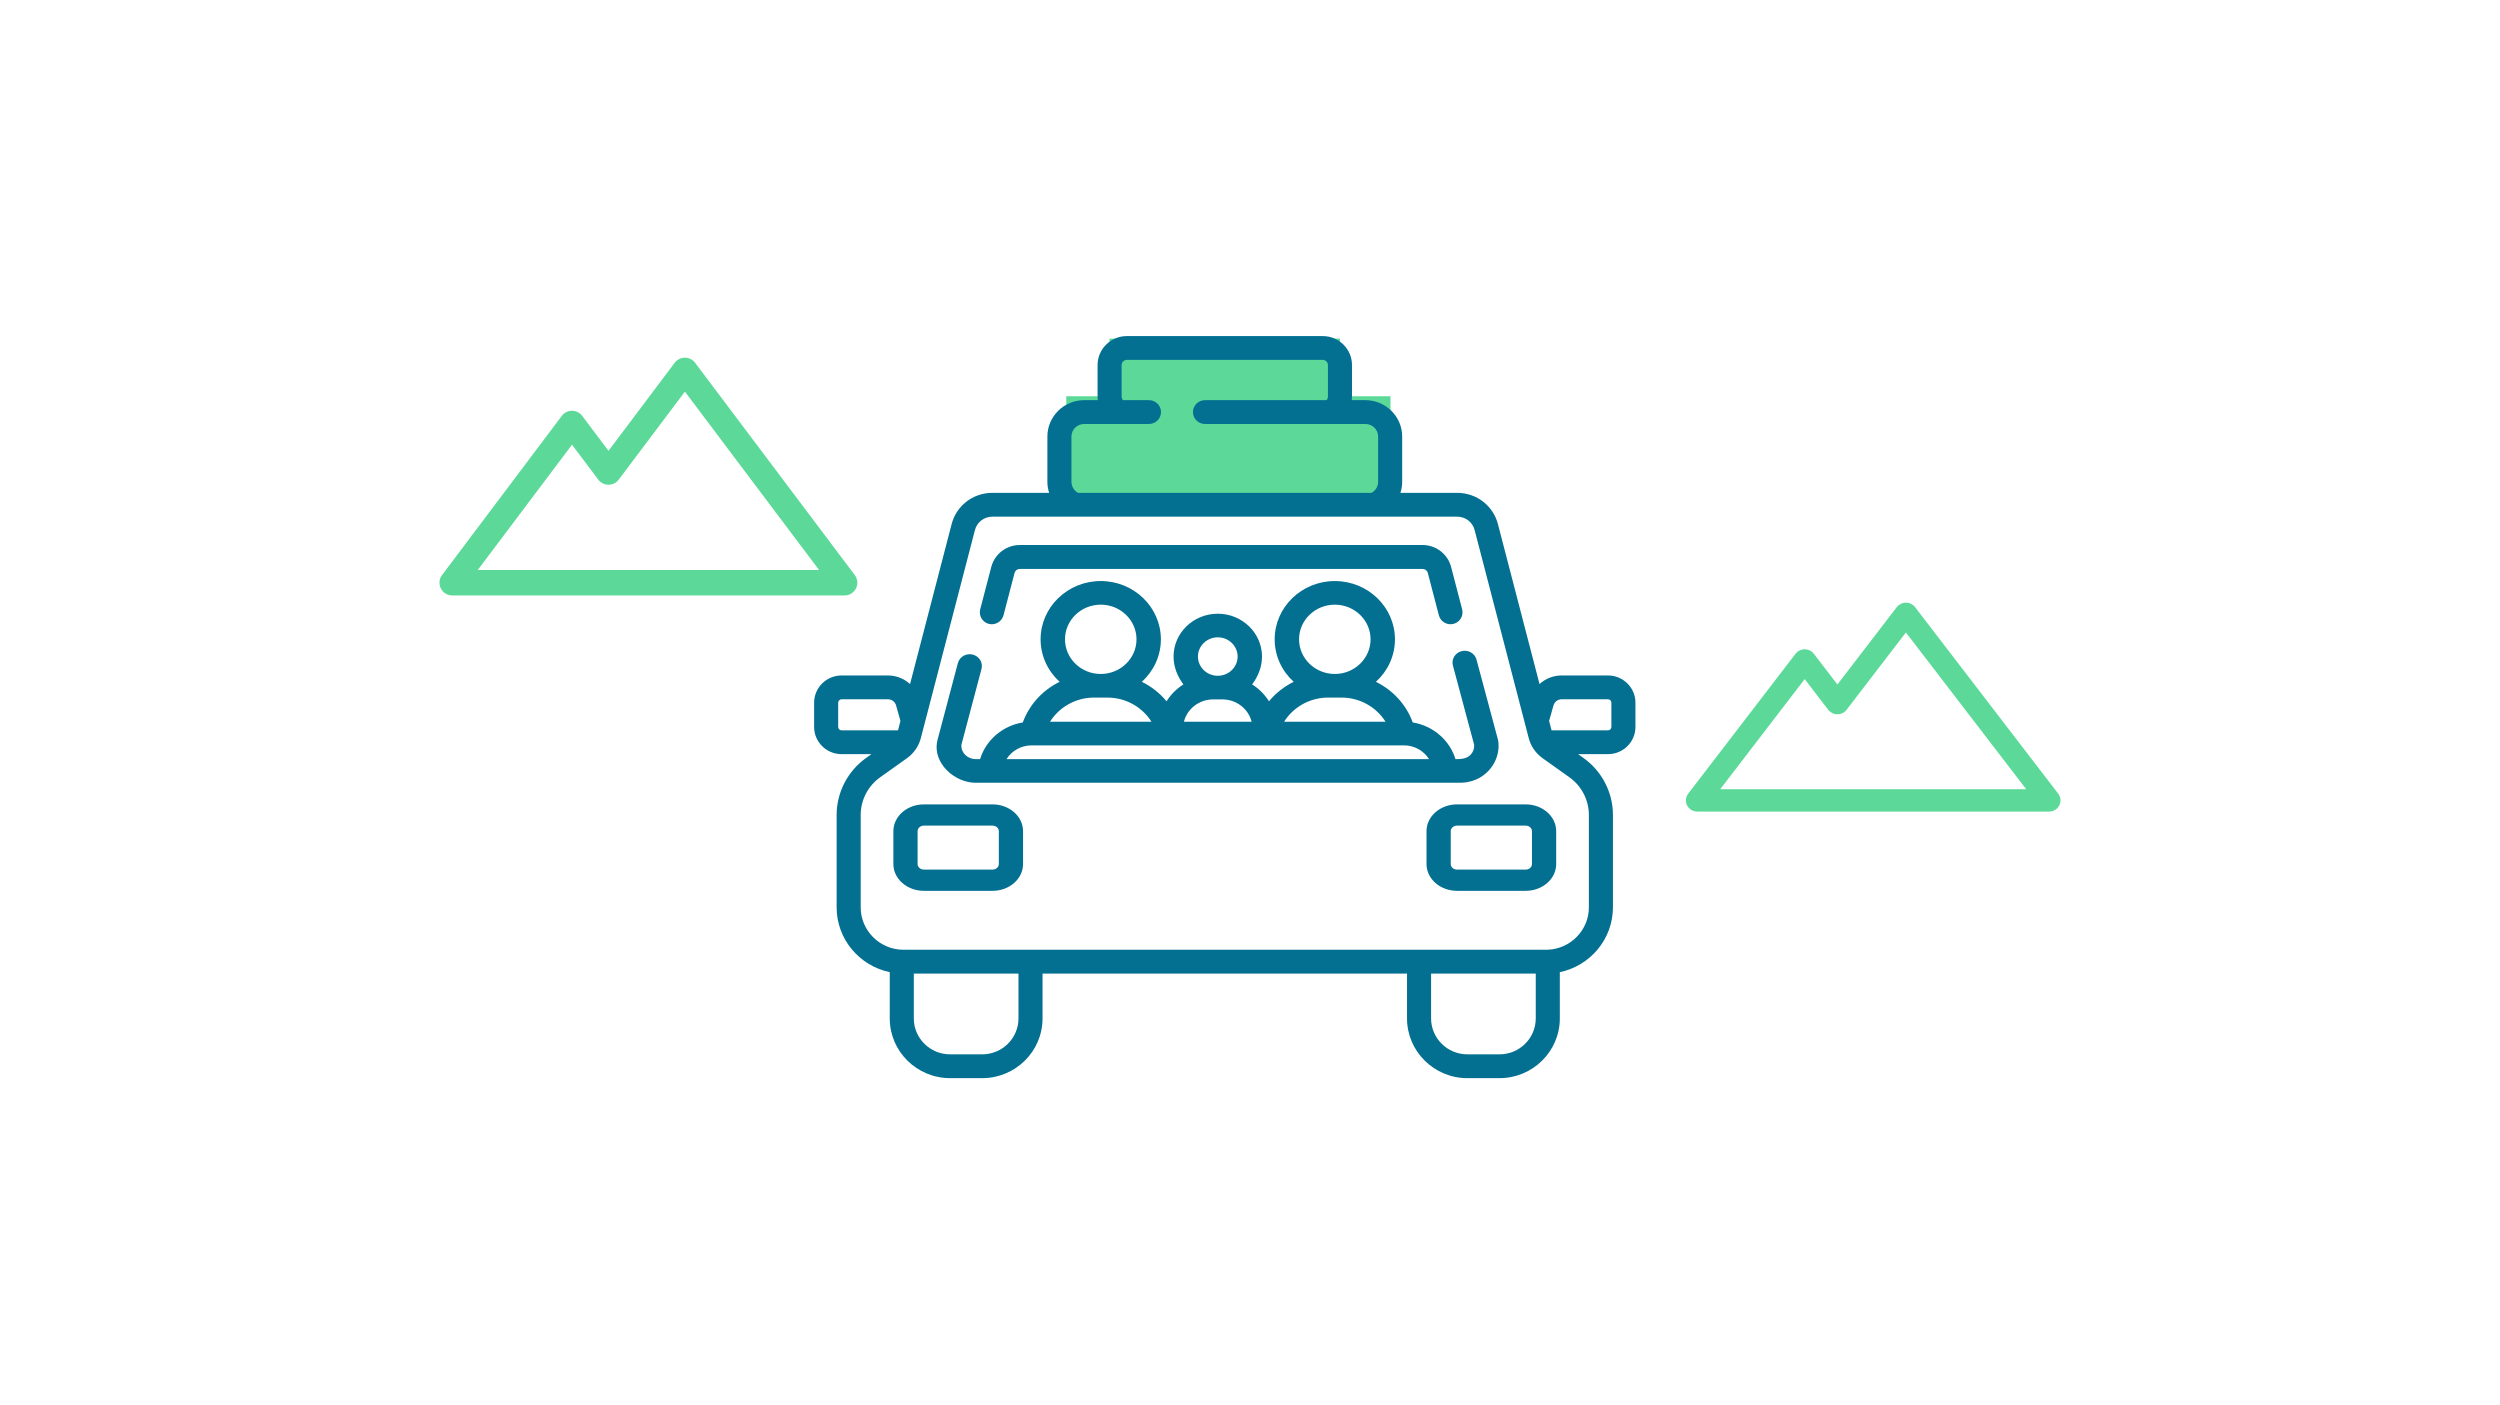 <svg xmlns="http://www.w3.org/2000/svg" width="347" height="195" viewBox="0 0 347 195">
  <g fill="none" fill-rule="evenodd">
    <g fill="#5CD999" transform="translate(148 47)">
      <rect width="45" height="14" y="8"/>
      <rect width="32" height="10" x="6"/>
    </g>
    <path fill="#037092" d="M183.595,46.648 C185.835,46.648 187.657,48.452 187.657,50.669 L187.657,50.669 L187.657,55.048 C187.657,55.214 187.646,55.38 187.626,55.542 L187.626,55.542 L189.519,55.542 C192.333,55.542 194.623,57.808 194.623,60.594 L194.623,60.594 L194.623,66.882 C194.623,67.407 194.538,67.921 194.381,68.407 L194.381,68.407 L202.255,68.407 C204.984,68.407 207.321,70.241 207.945,72.87 L207.945,72.87 L213.686,94.949 C214.501,94.202 215.588,93.754 216.751,93.754 L216.751,93.754 L223.188,93.754 C225.29,93.754 227,95.448 227,97.529 L227,97.529 L227,100.903 C227,102.984 225.29,104.677 223.188,104.677 L223.188,104.677 L219.044,104.677 L219.774,105.196 C222.342,107.023 223.876,109.985 223.876,113.116 L223.876,113.116 L223.876,125.937 C223.876,130.357 220.709,134.059 216.503,134.936 L216.503,134.936 L216.503,141.358 C216.503,145.929 212.746,149.648 208.127,149.648 L208.127,149.648 L203.671,149.648 C199.052,149.648 195.295,145.929 195.295,141.358 L195.295,141.358 L195.295,135.133 L144.705,135.133 L144.705,141.358 C144.705,145.929 140.948,149.648 136.329,149.648 L136.329,149.648 L131.873,149.648 C127.254,149.648 123.497,145.929 123.497,141.358 L123.497,141.358 L123.497,134.936 C119.291,134.059 116.124,130.357 116.124,125.937 L116.124,125.937 L116.124,113.116 C116.124,109.985 117.658,107.023 120.226,105.196 L120.226,105.196 L120.956,104.677 L116.812,104.677 C114.71,104.677 113,102.984 113,100.903 L113,100.903 L113,97.529 C113,95.448 114.71,93.754 116.812,93.754 L116.812,93.754 L123.249,93.754 C124.412,93.754 125.499,94.202 126.314,94.949 L126.314,94.949 L132.055,72.869 C132.679,70.241 135.016,68.407 137.745,68.407 L137.745,68.407 L145.619,68.407 C145.462,67.921 145.377,67.407 145.377,66.882 L145.377,66.882 L145.377,60.593 C145.377,57.808 147.667,55.542 150.481,55.542 L150.481,55.542 L152.374,55.542 C152.354,55.38 152.343,55.214 152.343,55.048 L152.343,55.048 L152.343,50.669 C152.343,48.452 154.165,46.648 156.405,46.648 L156.405,46.648 Z M141.365,135.133 L126.837,135.133 L126.837,141.358 C126.837,144.107 129.096,146.343 131.873,146.343 L131.873,146.343 L136.329,146.343 C139.106,146.343 141.365,144.107 141.365,141.358 L141.365,141.358 L141.365,135.133 Z M213.163,135.133 L198.635,135.133 L198.635,141.358 C198.635,144.107 200.894,146.343 203.671,146.343 L203.671,146.343 L208.127,146.343 C210.904,146.343 213.163,144.107 213.163,141.358 L213.163,141.358 L213.163,135.133 Z M202.254,71.714 L137.745,71.714 C136.572,71.714 135.568,72.504 135.305,73.635 C135.301,73.649 135.298,73.662 135.294,73.676 L135.294,73.676 L127.838,102.35 C127.561,103.515 126.868,104.541 125.885,105.241 L125.885,105.241 L122.176,107.88 C120.477,109.089 119.464,111.046 119.464,113.116 L119.464,113.116 L119.464,125.937 C119.464,129.185 122.133,131.827 125.414,131.827 L125.414,131.827 L214.586,131.827 L214.586,131.827 L214.703,131.825 C214.746,131.823 214.79,131.821 214.833,131.821 L214.833,131.821 L214.854,131.821 C218.011,131.681 220.536,129.096 220.536,125.937 L220.536,125.937 L220.536,113.116 C220.536,111.046 219.522,109.089 217.824,107.88 L217.824,107.88 L214.115,105.241 C213.132,104.541 212.439,103.515 212.161,102.35 L212.161,102.35 L204.705,73.676 C204.701,73.662 204.699,73.649 204.695,73.635 C204.431,72.504 203.428,71.714 202.254,71.714 L202.254,71.714 Z M137.765,111.648 C140.1,111.648 142,113.314 142,115.362 L142,115.362 L142,119.935 C142,121.982 140.101,123.648 137.765,123.648 L137.765,123.648 L128.236,123.648 C125.9,123.648 124,121.983 124,119.935 L124,119.935 L124,115.362 C124,113.314 125.9,111.648 128.236,111.648 L128.236,111.648 Z M211.764,111.648 C214.1,111.648 216,113.314 216,115.362 L216,115.362 L216,119.935 C216,121.982 214.1,123.648 211.764,123.648 L211.764,123.648 L202.235,123.648 C199.9,123.648 198,121.983 198,119.935 L198,119.935 L198,115.362 C198,113.314 199.9,111.648 202.235,111.648 L202.235,111.648 Z M137.765,114.597 L128.236,114.597 C127.754,114.597 127.363,114.94 127.363,115.362 L127.363,115.362 L127.363,119.935 C127.363,120.356 127.754,120.7 128.236,120.7 L128.236,120.7 L137.765,120.7 C138.246,120.7 138.637,120.356 138.637,119.935 L138.637,119.935 L138.637,115.362 C138.637,114.94 138.246,114.597 137.765,114.597 L137.765,114.597 Z M211.764,114.597 L202.235,114.597 C201.754,114.597 201.363,114.94 201.363,115.362 L201.363,115.362 L201.363,119.935 C201.363,120.356 201.754,120.7 202.235,120.7 L202.235,120.7 L211.764,120.7 C212.246,120.7 212.637,120.356 212.637,119.935 L212.637,119.935 L212.637,115.362 C212.637,114.94 212.246,114.597 211.764,114.597 L211.764,114.597 Z M185.272,80.649 C189.874,80.649 193.619,84.277 193.619,88.738 C193.619,91.062 192.603,93.16 190.978,94.636 C193.328,95.788 195.178,97.78 196.091,100.276 C198.906,100.733 201.219,102.735 202.019,105.369 C202.806,105.369 203.627,105.333 204.172,104.7 C204.495,104.325 204.65,103.858 204.611,103.372 L204.611,103.372 L201.664,92.378 C201.428,91.501 201.971,90.605 202.876,90.378 C203.782,90.15 204.704,90.676 204.939,91.553 L204.939,91.553 L207.918,102.667 C207.936,102.735 207.95,102.805 207.959,102.875 C208.212,104.834 207.284,106.81 205.465,107.896 C204.61,108.407 203.612,108.648 202.609,108.648 L202.609,108.648 L135.449,108.648 C134.468,108.648 133.483,108.351 132.627,107.845 C130.816,106.774 129.574,104.769 130.137,102.667 C130.137,102.666 130.841,100.009 131.545,97.351 L131.707,96.739 C132.353,94.3 132.953,92.036 132.953,92.036 C133.186,91.157 134.111,90.629 135.018,90.857 C135.92,91.084 136.463,91.976 136.231,92.852 L136.231,92.852 L133.444,103.371 C133.355,104.491 134.319,105.369 135.43,105.369 L135.43,105.369 L136.036,105.369 C136.836,102.734 139.148,100.733 141.963,100.276 C142.877,97.779 144.727,95.787 147.078,94.636 C145.452,93.16 144.435,91.062 144.435,88.738 C144.435,84.277 148.18,80.648 152.783,80.648 C157.385,80.648 161.13,84.277 161.13,88.738 C161.13,91.062 160.113,93.16 158.488,94.636 C159.819,95.288 160.989,96.21 161.92,97.339 C162.508,96.399 163.308,95.597 164.254,94.995 C163.402,93.843 162.89,92.543 162.89,91.13 C162.89,87.851 165.643,85.183 169.028,85.183 C172.412,85.183 175.165,87.85 175.165,91.13 C175.165,92.543 174.654,93.843 173.801,94.995 C174.747,95.597 175.548,96.399 176.136,97.339 C177.066,96.21 178.236,95.288 179.566,94.636 C177.941,93.16 176.925,91.062 176.925,88.738 C176.925,84.277 180.67,80.649 185.272,80.649 Z M194.865,103.457 L143.19,103.457 C141.724,103.457 140.42,104.221 139.704,105.369 L139.704,105.369 L198.352,105.369 C197.635,104.221 196.332,103.457 194.865,103.457 L194.865,103.457 Z M123.249,97.06 L116.812,97.06 C116.552,97.06 116.34,97.27 116.34,97.528 L116.34,97.528 L116.34,100.903 C116.34,101.161 116.552,101.371 116.812,101.371 L116.812,101.371 L124.644,101.371 L124.983,100.067 L124.375,97.907 C124.234,97.408 123.772,97.06 123.249,97.06 L123.249,97.06 Z M223.188,97.061 L216.751,97.061 C216.228,97.061 215.766,97.409 215.625,97.907 L215.625,97.907 L215.017,100.067 L215.356,101.371 L223.188,101.371 C223.448,101.371 223.66,101.162 223.66,100.903 L223.66,100.903 L223.66,97.529 C223.66,97.27 223.448,97.061 223.188,97.061 L223.188,97.061 Z M186.224,96.826 L184.32,96.826 C181.796,96.826 179.494,98.155 178.235,100.177 L178.235,100.177 L192.309,100.177 C191.05,98.155 188.748,96.826 186.224,96.826 L186.224,96.826 Z M169.663,97.077 L168.392,97.077 C166.425,97.077 164.772,98.401 164.33,100.177 L164.33,100.177 L173.725,100.177 C173.284,98.401 171.63,97.077 169.663,97.077 L169.663,97.077 Z M153.735,96.826 L151.831,96.826 C149.307,96.826 147.005,98.155 145.746,100.177 L145.746,100.177 L159.821,100.177 C158.561,98.155 156.259,96.826 153.735,96.826 L153.735,96.826 Z M169.028,88.463 C167.509,88.463 166.274,89.659 166.274,91.13 C166.274,92.601 167.51,93.798 169.028,93.798 C170.545,93.798 171.781,92.601 171.781,91.13 C171.781,89.659 170.546,88.463 169.028,88.463 Z M185.272,83.928 C182.536,83.928 180.309,86.086 180.309,88.738 C180.309,91.389 182.536,93.547 185.272,93.547 C188.009,93.547 190.235,91.389 190.235,88.738 C190.235,86.085 188.009,83.928 185.272,83.928 Z M152.783,83.928 C150.047,83.928 147.821,86.085 147.821,88.738 C147.821,91.389 150.047,93.547 152.783,93.547 C155.52,93.547 157.746,91.389 157.746,88.738 C157.746,86.085 155.52,83.928 152.783,83.928 Z M197.458,75.648 C199.318,75.648 200.944,76.9 201.411,78.691 L201.411,78.691 L202.946,84.568 C203.177,85.457 202.642,86.363 201.75,86.593 C200.859,86.824 199.947,86.291 199.715,85.404 L199.715,85.404 L198.181,79.527 C198.095,79.199 197.798,78.97 197.458,78.97 L197.458,78.97 L141.542,78.97 C141.203,78.97 140.905,79.199 140.819,79.527 L140.819,79.527 L139.285,85.406 C139.056,86.283 138.132,86.824 137.249,86.596 C136.358,86.366 135.822,85.459 136.054,84.572 L136.054,84.572 L137.589,78.691 C138.057,76.9 139.682,75.648 141.542,75.648 L141.542,75.648 Z M183.595,49.954 L156.405,49.954 C156.007,49.954 155.683,50.275 155.683,50.669 L155.683,50.669 L155.683,55.048 C155.683,55.235 155.759,55.412 155.887,55.542 L155.887,55.542 L159.479,55.542 C160.401,55.542 161.149,56.283 161.149,57.195 C161.149,58.108 160.401,58.848 159.479,58.848 L159.479,58.848 L150.481,58.848 C149.509,58.848 148.717,59.631 148.717,60.594 L148.717,60.594 L148.717,66.882 C148.717,67.518 149.076,68.103 149.63,68.407 L149.63,68.407 L190.37,68.407 C190.924,68.103 191.283,67.518 191.283,66.882 L191.283,66.882 L191.283,60.593 C191.283,59.631 190.491,58.848 189.519,58.848 L189.519,58.848 L167.249,58.848 C166.327,58.848 165.579,58.108 165.579,57.195 C165.579,56.282 166.327,55.542 167.249,55.542 L167.249,55.542 L184.113,55.542 C184.241,55.412 184.316,55.235 184.316,55.048 L184.316,55.048 L184.316,50.669 C184.316,50.275 183.993,49.954 183.595,49.954 L183.595,49.954 Z"/>
    <path fill="#5CD999" d="M118.646 79.822L96.482 50.355C96.148 49.91 95.623 49.648 95.065 49.648 94.508 49.648 93.983 49.91 93.648 50.355L84.459 62.572 80.811 57.721C80.476 57.277 79.951 57.015 79.394 57.015 78.836 57.015 78.311 57.277 77.977 57.721L61.354 79.822C60.952 80.357 60.887 81.074 61.187 81.672 61.487 82.27 62.1 82.648 62.771 82.648L117.228 82.648C117.9 82.648 118.513 82.27 118.813 81.672 119.113 81.073 119.048 80.357 118.646 79.822zM66.314 79.116L79.394 61.725 83.042 66.576C83.376 67.021 83.901 67.283 84.459 67.283 85.017 67.283 85.542 67.021 85.876 66.576L95.065 54.359 113.686 79.116 66.314 79.116zM285.682 110.165L265.812 84.269C265.512 83.878 265.041 83.648 264.541 83.648 264.041 83.648 263.571 83.878 263.271 84.269L255.032 95.006 251.761 90.743C251.462 90.352 250.991 90.122 250.491 90.122 249.991 90.122 249.52 90.352 249.22 90.743L234.318 110.165C233.957 110.635 233.899 111.265 234.168 111.791 234.437 112.316 234.986 112.648 235.588 112.648L284.412 112.648C285.013 112.648 285.563 112.316 285.832 111.791 286.101 111.264 286.043 110.635 285.682 110.165zM238.764 109.544L250.491 94.262 253.762 98.524C254.062 98.915 254.532 99.145 255.032 99.145 255.532 99.145 256.003 98.915 256.303 98.524L264.541 87.788 281.235 109.544 238.764 109.544z"/>
  </g>
</svg>
